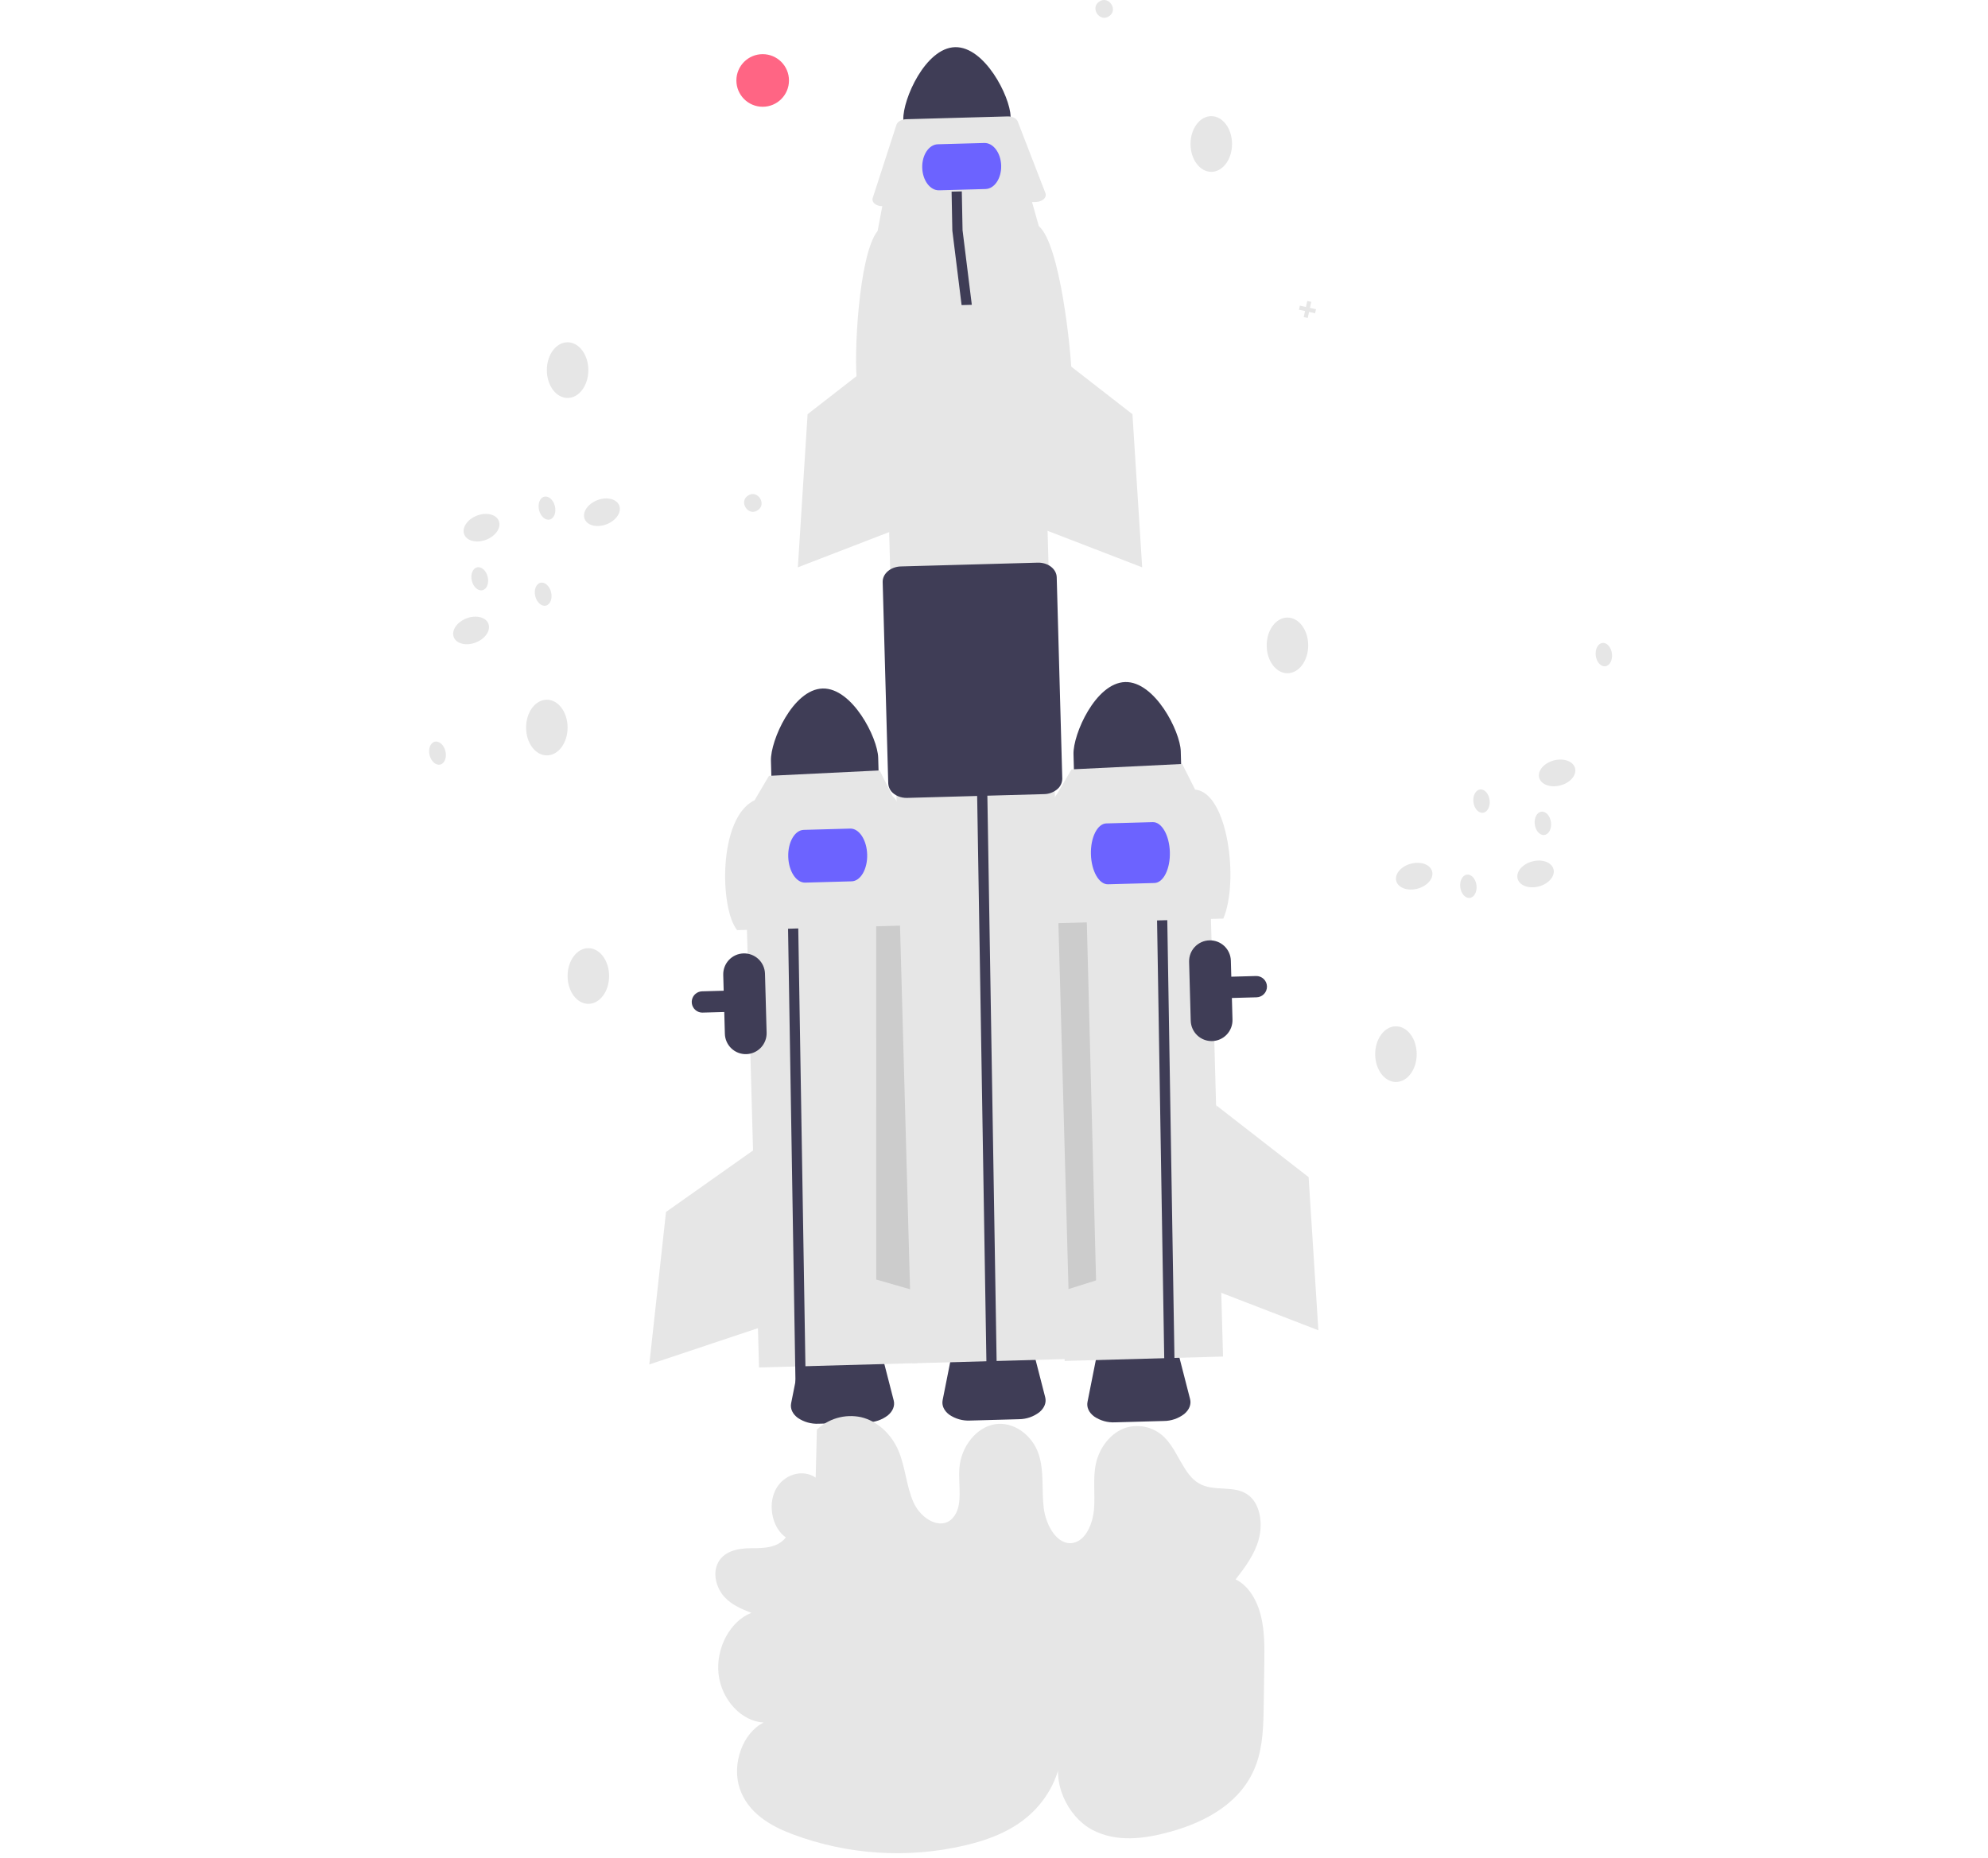 <svg width="307" height="287" viewBox="0 0 307 287" fill="none" xmlns="http://www.w3.org/2000/svg">
<path d="M133.944 219.696L126.42 219.904C125.277 219.963 124.146 219.646 123.2 219.001C122.383 218.393 122.009 217.571 122.173 216.745L123.654 209.299C123.933 207.895 125.653 206.833 127.743 206.775L131.899 206.66C133.99 206.602 135.766 207.568 136.122 208.955L138.011 216.307C138.221 217.123 137.892 217.964 137.109 218.617C136.2 219.313 135.089 219.692 133.944 219.696Z" fill="#3F3D56"/>
<path d="M179.712 219.483L172.188 219.691C171.045 219.75 169.914 219.433 168.968 218.788C168.151 218.18 167.776 217.358 167.941 216.532L169.421 209.086C169.7 207.682 171.42 206.62 173.511 206.562L177.667 206.447C179.757 206.389 181.533 207.355 181.89 208.742L183.779 216.095C183.988 216.91 183.659 217.752 182.877 218.404C181.968 219.1 180.857 219.479 179.712 219.483Z" fill="#3F3D56"/>
<path d="M107.817 156.272C107.473 156.123 107.19 155.862 107.015 155.531C106.84 155.2 106.783 154.819 106.853 154.451C106.924 154.083 107.118 153.751 107.403 153.508C107.688 153.266 108.048 153.128 108.422 153.118L193.965 150.754C194.181 150.748 194.396 150.785 194.597 150.862C194.799 150.939 194.983 151.055 195.14 151.203C195.297 151.351 195.423 151.529 195.511 151.726C195.599 151.923 195.647 152.136 195.653 152.352C195.665 152.787 195.503 153.21 195.204 153.527C194.904 153.843 194.491 154.028 194.056 154.041L108.513 156.404C108.274 156.411 108.036 156.366 107.817 156.272Z" fill="#3F3D56"/>
<path d="M139.387 127.935L114.934 128.61L117.214 211.219L141.666 210.544L139.387 127.935Z" fill="#E6E6E6"/>
<path d="M140.007 126.451L135.306 139.263L135.311 197.636L141.038 199.28L140.007 126.451Z" fill="#CCCCCC"/>
<path d="M127.033 106.346C122.458 106.476 118.968 114.398 119.052 117.489L119.206 123.086L135.771 122.628L135.616 117.031C135.53 113.94 131.608 106.223 127.033 106.346Z" fill="#3F3D56"/>
<path d="M115.252 162.821C114.397 162.844 113.568 162.526 112.947 161.938C112.326 161.35 111.963 160.539 111.939 159.684L111.687 150.576C111.664 149.721 111.981 148.891 112.569 148.269C113.157 147.648 113.967 147.285 114.822 147.262C115.677 147.238 116.506 147.555 117.128 148.143C117.749 148.732 118.111 149.543 118.135 150.398L118.386 159.506C118.409 160.361 118.092 161.191 117.504 161.812C116.916 162.433 116.106 162.796 115.252 162.821Z" fill="#3F3D56"/>
<path d="M121.457 128.806L121.341 122.787L122.919 122.748L123.034 128.748L124.464 216.197L122.886 216.24" fill="#3F3D56"/>
<path d="M142.19 142.882L113.834 143.666C111.126 140.361 110.88 126.281 116.532 123.601L118.749 119.835L135.838 119L137.835 122.966C140.647 125.36 142.097 139.352 142.19 142.882Z" fill="#E6E6E6"/>
<path d="M131.518 136.129L124.347 136.327C122.963 136.366 121.787 134.569 121.725 132.324C121.663 130.078 122.738 128.219 124.122 128.181L131.293 127.983C132.677 127.945 133.853 129.741 133.915 131.987C133.977 134.232 132.901 136.091 131.518 136.129Z" fill="#6C63FF"/>
<path d="M117.632 176.749L102.85 187.197L100.268 210.753L117.511 204.989L117.632 176.749Z" fill="#E6E6E6"/>
<path d="M186.588 126.923L162.136 127.599L164.416 210.208L188.868 209.532L186.588 126.923Z" fill="#E6E6E6"/>
<path d="M162.722 126.727L167.753 139.413L169.263 197.767L163.58 199.558L162.722 126.727Z" fill="#CCCCCC"/>
<path class='point-one' d="M198.817 103.988C200.587 103.988 202.022 102.063 202.022 99.688C202.022 97.313 200.587 95.387 198.817 95.387C197.047 95.387 195.612 97.313 195.612 99.688C195.612 102.063 197.047 103.988 198.817 103.988Z" fill="#E6E6E6"/>
<path class="point-two" d="M215.571 167.122C217.341 167.122 218.776 165.197 218.776 162.822C218.776 160.447 217.341 158.522 215.571 158.522C213.801 158.522 212.366 160.447 212.366 162.822C212.366 165.197 213.801 167.122 215.571 167.122Z" fill="#E6E6E6"/>
<path class="point-one"  d="M90.856 155.054C92.626 155.054 94.061 153.128 94.061 150.753C94.061 148.378 92.626 146.453 90.856 146.453C89.086 146.453 87.651 148.378 87.651 150.753C87.651 153.128 89.086 155.054 90.856 155.054Z" fill="#E6E6E6"/>
<path d="M173.758 105.347C169.183 105.477 165.693 113.399 165.777 116.491L165.931 122.087L182.495 121.629L182.341 116.033C182.254 112.942 178.332 105.225 173.758 105.347Z" fill="#3F3D56"/>
<path d="M178.494 130.69L178.378 124.671L179.956 124.632L180.072 130.632L181.502 218.081L179.924 218.125" fill="#3F3D56"/>
<path d="M188.915 141.884L160.559 142.667C160.065 139.677 160.704 125.723 163.257 122.603L165.473 118.837L182.563 118.002L184.56 121.967C189.606 122.379 191.37 136.091 188.915 141.884Z" fill="#E6E6E6"/>
<path d="M178.277 136.388L171.106 136.586C169.722 136.624 168.538 134.546 168.467 131.954C168.395 129.361 169.463 127.221 170.847 127.183L178.017 126.984C179.401 126.946 180.585 129.025 180.657 131.617C180.729 134.209 179.661 136.349 178.277 136.388Z" fill="#6C63FF"/>
<path d="M187.797 170.71L202.086 181.822L203.591 205.472L186.629 198.926L187.797 170.71Z" fill="#E6E6E6"/>
<path class="point-third" d="M87.651 61.468C89.421 61.468 90.856 59.543 90.856 57.168C90.856 54.793 89.421 52.867 87.651 52.867C85.881 52.867 84.447 54.793 84.447 57.168C84.447 59.543 85.881 61.468 87.651 61.468Z" fill="#E6E6E6"/>
<path class="point-third" d="M187.055 26.541C188.825 26.541 190.26 24.616 190.26 22.241C190.26 19.866 188.825 17.94 187.055 17.94C185.285 17.94 183.85 19.866 183.85 22.241C183.85 24.616 185.285 26.541 187.055 26.541Z" fill="#E6E6E6"/>
<path class="point-one" d="M84.447 116.677C86.217 116.677 87.651 114.752 87.651 112.377C87.651 110.002 86.217 108.076 84.447 108.076C82.676 108.076 81.242 110.002 81.242 112.377C81.242 114.752 82.676 116.677 84.447 116.677Z" fill="#E6E6E6"/>
<path class='point-two' d="M116.994 78.825C115.529 79.802 114.029 77.476 115.522 76.543C116.988 75.566 118.487 77.891 116.994 78.825Z" fill="#E6E6E6"/>
<path class="point-one" d="M171.249 2.517C169.784 3.494 168.284 1.169 169.777 0.235C171.242 -0.742 172.742 1.583 171.249 2.517Z" fill="#E6E6E6"/>
<path class='point-one' d="M203.224 47.759L202.292 47.555L202.496 46.621L201.875 46.485L201.67 47.418L200.738 47.214L200.602 47.836L201.534 48.041L201.33 48.973L201.951 49.11L202.156 48.176L203.088 48.381L203.224 47.759Z" fill="#E6E6E6"/>
<path class="point-two" d="M117.777 16.491C120.02 16.491 121.838 14.672 121.838 12.428C121.838 10.184 120.02 8.365 117.777 8.365C115.535 8.365 113.717 10.184 113.717 12.428C113.717 14.672 115.535 16.491 117.777 16.491Z" fill="#FF6584"/>
<path d="M147.477 7.285C142.903 7.415 139.412 15.337 139.496 18.429L139.651 24.025L156.215 23.567L156.061 17.971C155.974 14.88 152.052 7.163 147.477 7.285Z" fill="#3F3D56"/>
<path d="M157.341 219.208L149.816 219.416C148.673 219.475 147.542 219.158 146.597 218.513C145.78 217.905 145.405 217.083 145.569 216.257L147.05 208.811C147.329 207.407 149.049 206.345 151.14 206.287L155.295 206.172C157.386 206.114 159.162 207.08 159.518 208.467L161.407 215.82C161.617 216.635 161.288 217.477 160.505 218.129C159.597 218.825 158.485 219.204 157.341 219.208Z" fill="#3F3D56"/>
<path d="M160.696 42.913L136.244 43.589L140.852 210.573L165.304 209.898L160.696 42.913Z" fill="#E6E6E6"/>
<path d="M150.912 123.744L150.796 117.725L152.374 117.685L152.489 123.685L153.919 211.134L152.341 211.178" fill="#3F3D56"/>
<path d="M165.51 58.196L132.378 59.111C131.801 55.617 132.548 39.313 135.531 35.668L136.348 31.316L159.225 30.684L160.422 34.925C163.707 37.722 165.401 54.071 165.51 58.196Z" fill="#E6E6E6"/>
<path d="M159.948 31.198L136.34 31.85C135.469 31.874 134.75 31.416 134.733 30.827C134.731 30.742 134.744 30.658 134.77 30.577L138.437 19.273C138.594 18.789 139.219 18.434 139.949 18.414L155.604 17.981C156.334 17.961 156.978 18.281 157.161 18.756L161.446 29.84C161.665 30.407 161.159 30.997 160.315 31.158C160.194 31.181 160.071 31.194 159.948 31.198Z" fill="#E6E6E6"/>
<path d="M138.669 122.976C138.456 122.885 138.255 122.768 138.069 122.629C137.804 122.442 137.584 122.197 137.428 121.913C137.271 121.629 137.182 121.312 137.167 120.988L136.309 89.904C136.274 88.617 137.533 87.535 139.116 87.491L160.25 86.907C161.833 86.863 163.149 87.874 163.185 89.161L164.043 120.245C164.045 120.57 163.974 120.891 163.833 121.183C163.693 121.476 163.487 121.732 163.232 121.933C162.668 122.393 161.964 122.649 161.236 122.658L140.102 123.242C139.611 123.259 139.122 123.168 138.669 122.976Z" fill="#3F3D56"/>
<path d="M152.196 29.197L145.025 29.395C143.641 29.433 142.471 27.869 142.417 25.908C142.363 23.948 143.445 22.321 144.829 22.283L152 22.085C153.383 22.047 154.553 23.611 154.608 25.572C154.662 27.532 153.58 29.159 152.196 29.197Z" fill="#6C63FF"/>
<path d="M187.194 160.803C186.339 160.826 185.511 160.508 184.89 159.92C184.269 159.332 183.906 158.522 183.881 157.667L183.63 148.559C183.607 147.703 183.924 146.874 184.512 146.253C185.1 145.632 185.91 145.27 186.765 145.246C187.619 145.222 188.448 145.539 189.07 146.127C189.691 146.715 190.053 147.525 190.077 148.381L190.329 157.488C190.351 158.344 190.034 159.173 189.446 159.794C188.859 160.416 188.049 160.779 187.194 160.803Z" fill="#3F3D56"/>

<path d="M160.59 52.867L174.879 63.979L176.383 87.629L159.422 81.083L160.59 52.867Z" fill="#E6E6E6"/>
<path d="M139.003 52.867L124.714 63.979L123.209 87.629L140.171 81.083L139.003 52.867Z" fill="#E6E6E6"/>
<path d="M147.066 35.62L146.951 29.601L148.528 29.561L148.644 35.562L150.074 47.082L148.496 47.126" fill="#3F3D56"/>
<path class="point-two" d="M75.082 83.366C76.558 82.794 77.433 81.497 77.035 80.469C76.638 79.441 75.118 79.072 73.641 79.644C72.165 80.216 71.29 81.513 71.688 82.54C72.085 83.568 73.605 83.938 75.082 83.366Z" fill="#E6E6E6"/>
<path class="point-one" d="M93.674 80.979C95.15 80.407 96.025 79.111 95.627 78.083C95.23 77.055 93.71 76.685 92.234 77.257C90.757 77.829 89.882 79.126 90.28 80.154C90.678 81.182 92.197 81.551 93.674 80.979Z" fill="#E6E6E6"/>
<path class="point-third" d="M73.469 99.238C74.946 98.666 75.82 97.369 75.423 96.341C75.025 95.313 73.506 94.944 72.029 95.516C70.552 96.088 69.678 97.385 70.075 98.412C70.473 99.44 71.992 99.81 73.469 99.238Z" fill="#E6E6E6"/>

<path class="point-two" d="M67.98 118.093C68.657 117.932 69.02 117.012 68.789 116.038C68.559 115.063 67.823 114.404 67.145 114.564C66.468 114.724 66.105 115.644 66.336 116.619C66.566 117.593 67.302 118.253 67.98 118.093Z" fill="#E6E6E6"/>
<path class="point-third" d="M84.298 93.542C84.975 93.381 85.337 92.461 85.107 91.487C84.876 90.512 84.14 89.852 83.463 90.013C82.785 90.173 82.423 91.093 82.654 92.068C82.884 93.042 83.62 93.702 84.298 93.542Z" fill="#E6E6E6"/>
<path class="point-two" d="M74.506 91.162C75.183 91.002 75.545 90.082 75.315 89.107C75.084 88.133 74.348 87.473 73.671 87.633C72.993 87.794 72.631 88.714 72.862 89.688C73.092 90.663 73.828 91.323 74.506 91.162Z" fill="#E6E6E6"/>
<path class="point-one" d="M84.884 80.247C85.562 80.087 85.924 79.167 85.694 78.192C85.463 77.218 84.727 76.558 84.05 76.719C83.372 76.879 83.01 77.799 83.24 78.773C83.471 79.748 84.207 80.408 84.884 80.247Z" fill="#E6E6E6"/>
<path class="point-third" d="M237.644 136.915C239.174 136.507 240.184 135.314 239.901 134.248C239.617 133.183 238.147 132.65 236.617 133.058C235.087 133.466 234.077 134.66 234.36 135.725C234.644 136.79 236.114 137.323 237.644 136.915Z" fill="#E6E6E6"/>
<path class="point-one" d="M218.902 137.263C220.433 136.855 221.443 135.661 221.16 134.596C220.876 133.531 219.406 132.998 217.876 133.406C216.346 133.813 215.335 135.007 215.619 136.072C215.902 137.137 217.372 137.67 218.902 137.263Z" fill="#E6E6E6"/>
<path class="point-one" d="M240.973 121.313C242.503 120.905 243.514 119.711 243.23 118.646C242.947 117.581 241.477 117.048 239.947 117.456C238.416 117.864 237.406 119.058 237.689 120.123C237.973 121.188 239.443 121.721 240.973 121.313Z" fill="#E6E6E6"/>
<path class="point-third" d="M247.9 102.91C248.591 102.824 249.051 101.949 248.928 100.955C248.805 99.962 248.145 99.225 247.454 99.311C246.763 99.397 246.303 100.272 246.426 101.266C246.549 102.259 247.209 102.996 247.9 102.91Z" fill="#E6E6E6"/>
<path class="point-one" d="M229.009 125.538C229.699 125.452 230.16 124.577 230.037 123.583C229.913 122.59 229.254 121.854 228.563 121.939C227.872 122.025 227.412 122.9 227.535 123.894C227.658 124.888 228.318 125.624 229.009 125.538Z" fill="#E6E6E6"/>
<path class="point-third" d="M238.484 128.97C239.174 128.884 239.635 128.009 239.512 127.015C239.388 126.021 238.729 125.285 238.038 125.371C237.347 125.457 236.887 126.332 237.01 127.325C237.133 128.319 237.793 129.055 238.484 128.97Z" fill="#E6E6E6"/>
<path class="point-third" d="M226.979 138.689C227.67 138.604 228.13 137.729 228.007 136.735C227.884 135.741 227.224 135.005 226.533 135.091C225.842 135.176 225.382 136.052 225.505 137.045C225.628 138.039 226.288 138.775 226.979 138.689Z" fill="#E6E6E6"/>

<path class="turbines-rocket" d="M126.149 220.795L125.962 228.232C123.911 226.823 120.944 227.744 119.738 230.164C118.532 232.583 119.304 236.064 121.359 237.465C120.034 239.159 117.807 239.125 115.854 239.137C113.901 239.148 111.585 239.605 110.744 241.681C110.068 243.348 110.725 245.415 111.871 246.665C113.017 247.915 114.549 248.535 116.033 249.121C112.768 250.372 110.514 254.569 110.962 258.561C111.411 262.554 114.511 265.887 117.936 266.06C114.716 267.622 112.96 272.451 114.232 276.246C115.515 280.073 119.06 282.068 122.396 283.314C130.885 286.499 140.129 287.102 148.972 285.047C152.349 284.258 155.729 283.049 158.549 280.717C161.37 278.385 163.584 274.788 163.902 270.761C162.224 275.198 164.882 280.595 168.626 282.605C172.369 284.615 176.745 284.039 180.762 282.92C186.105 281.433 191.794 278.492 193.974 272.565C195.053 269.63 195.114 266.344 195.157 263.154L195.242 256.968C195.276 254.471 195.306 251.93 194.708 249.537C194.111 247.144 192.78 244.879 190.809 243.958C192.237 242.112 193.703 240.191 194.366 237.824C195.029 235.458 194.663 232.507 192.946 231.063C190.76 229.226 187.548 230.531 185.142 229.121C182.826 227.764 181.986 224.385 180.098 222.308C179.332 221.43 178.326 220.796 177.204 220.484C176.082 220.171 174.893 220.193 173.781 220.548C171.603 221.297 169.815 223.462 169.243 226.043C168.742 228.304 169.131 230.693 168.952 233.018C168.772 235.342 167.689 237.926 165.729 238.311C163.364 238.776 161.539 235.748 161.186 232.965C160.832 230.183 161.275 227.227 160.399 224.612C159.365 221.526 156.408 219.512 153.607 219.989C150.807 220.465 148.436 223.384 148.161 226.693C147.937 229.398 148.818 232.661 147.103 234.495C145.292 236.433 142.248 234.633 141.096 232.108C139.944 229.582 139.825 226.547 138.714 223.996C137.585 221.406 135.42 219.478 132.991 218.898C131.748 218.627 130.456 218.674 129.234 219.035C128.012 219.396 126.9 220.059 126 220.964" fill="#E6E6E6"/>
</svg>
